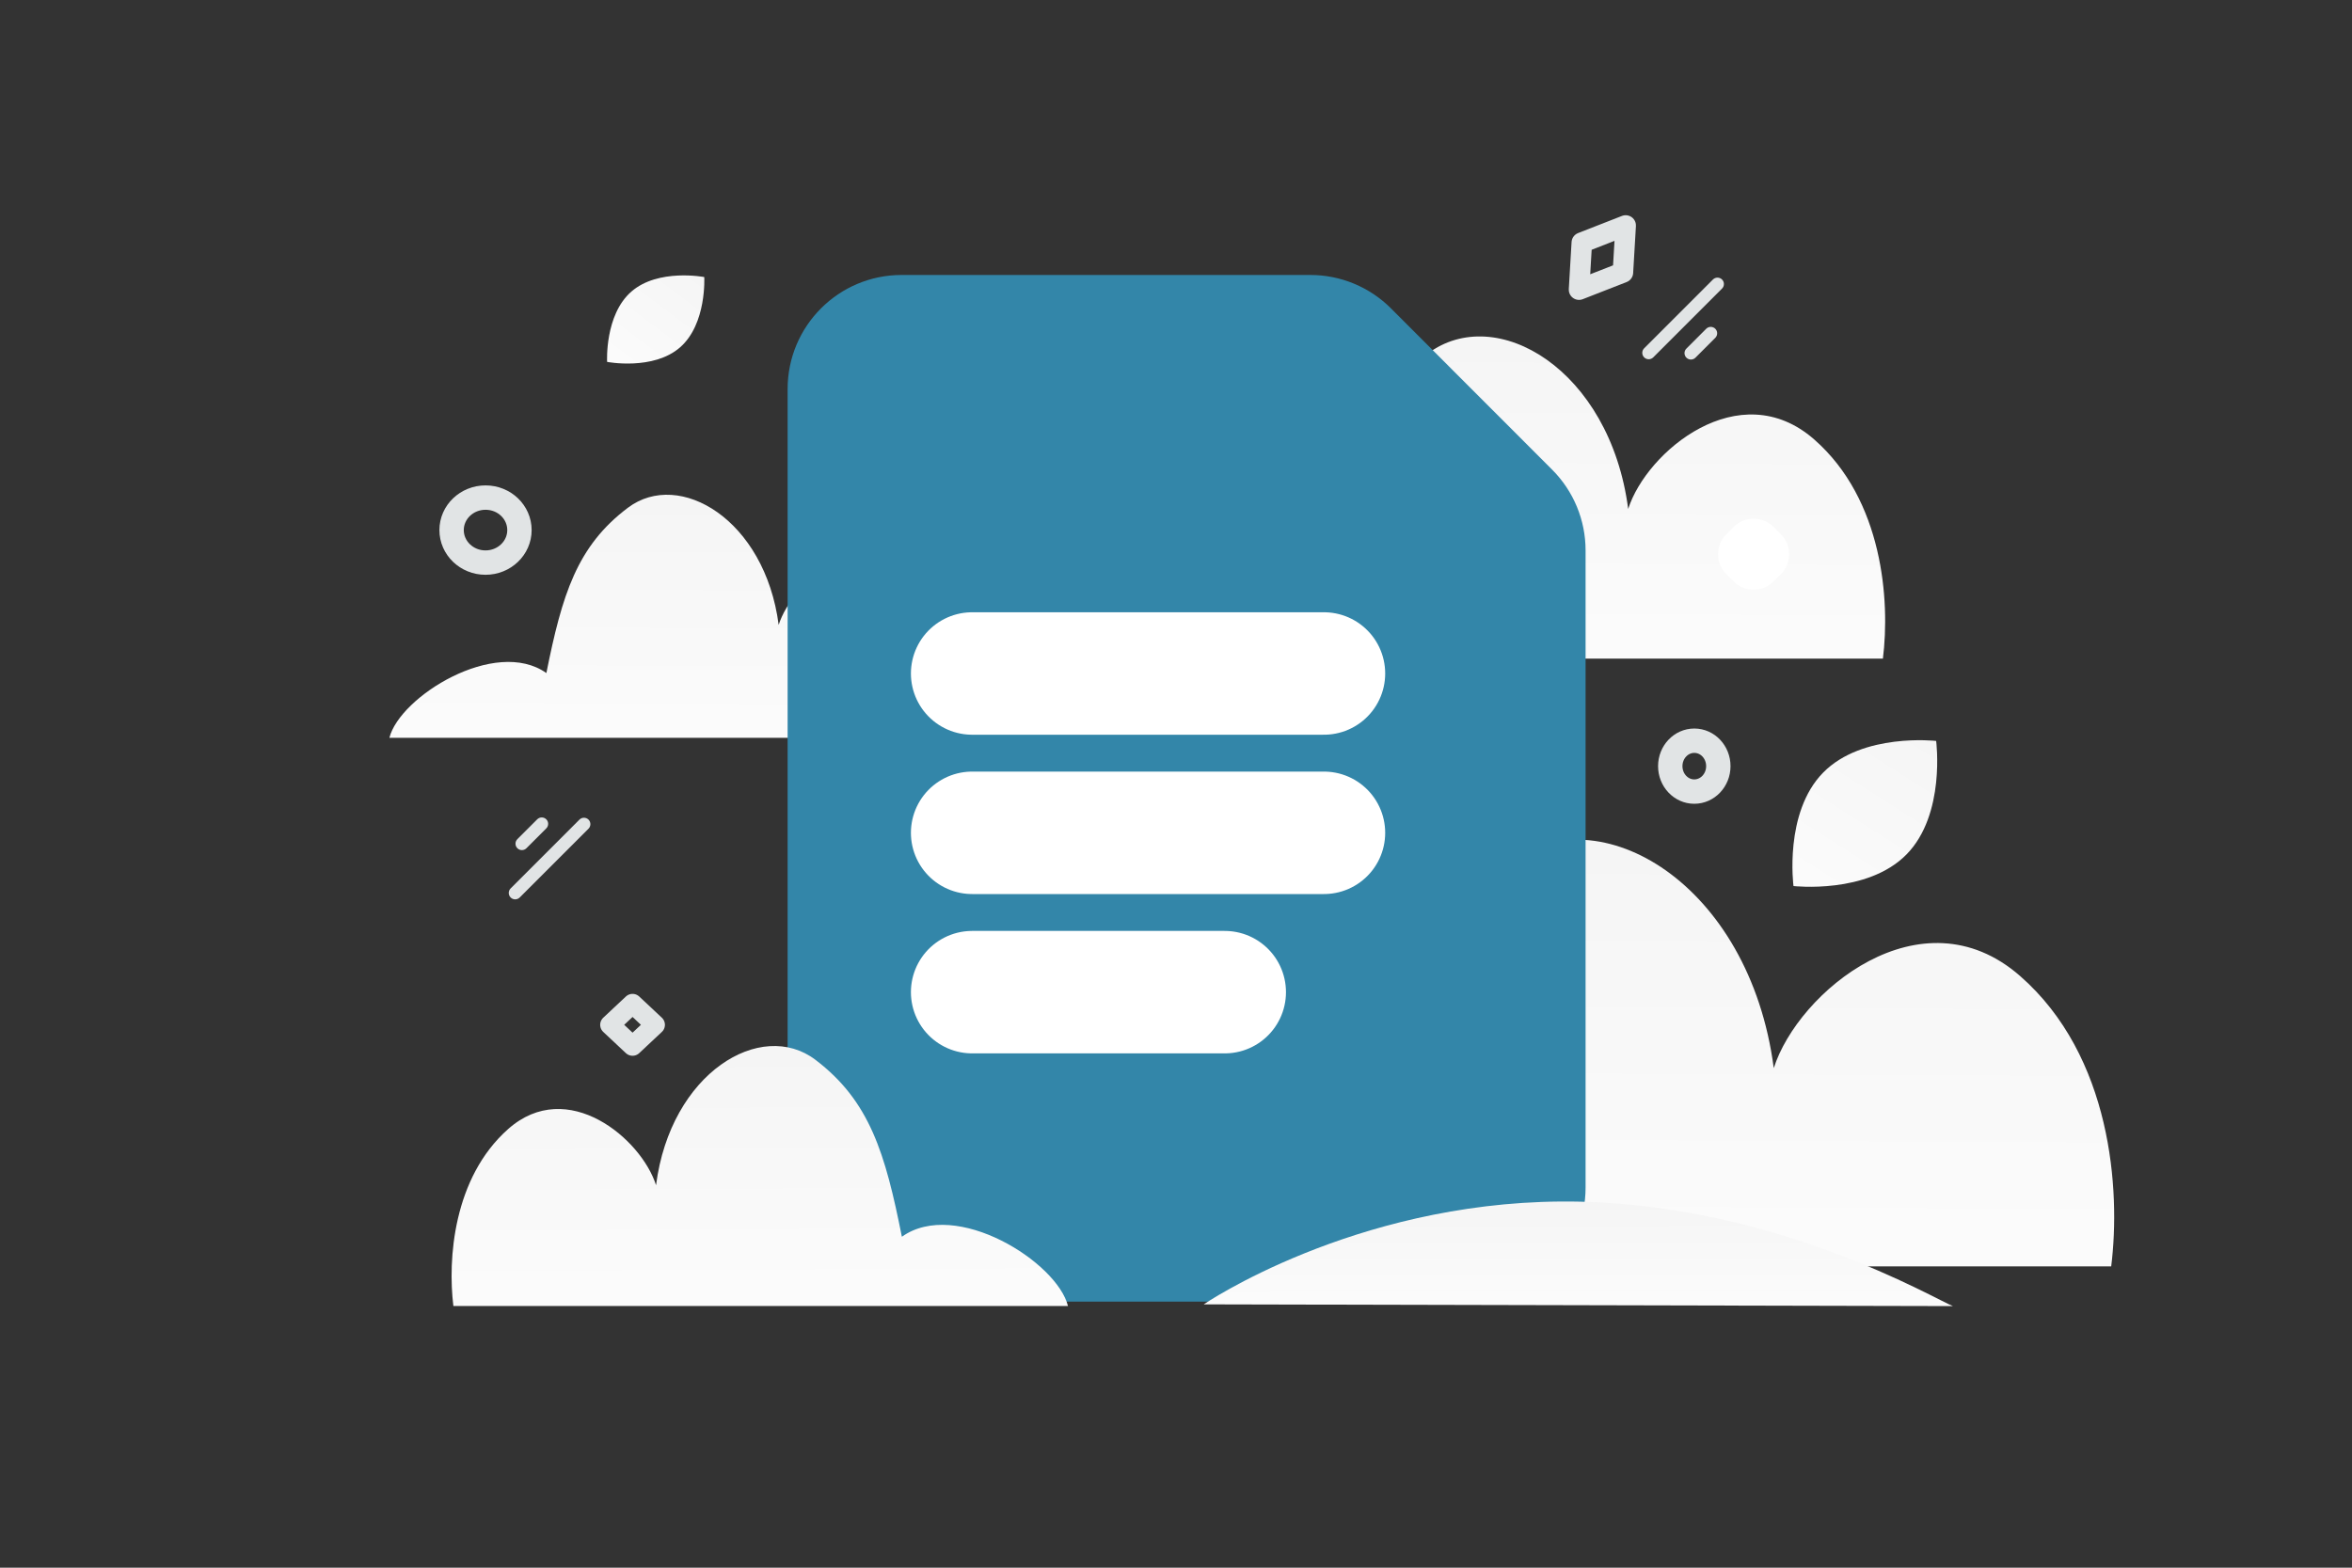 <svg width="522" height="348" viewBox="0 0 522 348" fill="none" xmlns="http://www.w3.org/2000/svg">
<rect x="0" y="0" width="522" height="348" fill="#333333" stroke="none"/>
<g clip-path="url(#clip0_199_6332)">
<path d="M246.443 146.225C249.432 134.152 277.687 116.52 292.786 127.151C297.42 104.15 301.755 89.807 316.896 78.477C332.038 67.147 357.302 81.956 361.36 112.977C365.417 100.225 386.047 83.039 402.62 97.531C417.953 110.94 419.491 133.41 417.889 146.204H246.443V146.225Z" fill="url(#paint0_linear_199_6332)"/>
<path d="M241.423 281.146C245.384 265.155 282.815 241.8 302.818 255.881C308.958 225.416 314.701 206.417 334.761 191.409C354.82 176.402 388.291 196.018 393.666 237.107C399.042 220.216 426.373 197.452 448.328 216.647C468.642 234.409 470.68 264.171 468.558 281.118H241.423V281.146Z" fill="url(#paint1_linear_199_6332)"/>
<path d="M86.42 163.796C88.668 154.688 109.91 141.387 121.262 149.406C124.746 132.056 128.005 121.235 139.389 112.688C150.772 104.14 169.767 115.313 172.817 138.714C175.868 129.094 191.378 116.129 203.838 127.062C215.366 137.178 216.522 154.129 215.318 163.78H86.42V163.796Z" fill="url(#paint2_linear_199_6332)"/>
<path fill-rule="evenodd" clip-rule="evenodd" d="M344.488 104.263L308.714 68.458C306.366 66.107 303.578 64.242 300.509 62.969C297.44 61.696 294.15 61.04 290.828 61.039H200.103C186.125 61.039 174.803 72.37 174.803 86.36V263.615C174.803 277.605 186.125 288.937 200.103 288.937H326.602C340.58 288.937 351.901 277.605 351.901 263.615V122.166C351.899 115.452 349.233 109.013 344.488 104.263Z" fill="#3386A9"/>
<path d="M215.759 149.504H293.835M215.759 184.872H293.835M215.759 220.241H271.814" stroke="white" stroke-width="27.184" stroke-linecap="round" stroke-linejoin="round"/>
<path d="M237.03 289.932C234.651 280.189 212.172 265.96 200.159 274.538C196.471 255.977 193.022 244.402 180.976 235.258C168.928 226.114 148.828 238.066 145.6 263.1C142.371 252.809 125.957 238.939 112.772 250.634C100.573 261.457 99.349 279.59 100.624 289.915H237.03V289.932Z" fill="url(#paint3_linear_199_6332)"/>
<path d="M140.388 232.198L145.409 227.492L140.388 222.786L135.368 227.492L140.388 232.198Z" stroke="#E1E4E5" stroke-width="4.328" stroke-linecap="round" stroke-linejoin="round"/>
<path d="M115.344 199.225L130.614 183.956C131.17 183.4 131.17 182.498 130.614 181.942C130.058 181.386 129.156 181.386 128.6 181.942L113.33 197.212C112.774 197.768 112.774 198.669 113.33 199.225C113.886 199.781 114.788 199.781 115.344 199.225Z" fill="#E1E4E5"/>
<path d="M116.839 188.292L121.242 183.888C121.798 183.332 121.798 182.431 121.242 181.875C120.686 181.319 119.784 181.319 119.228 181.875L114.825 186.278C114.269 186.834 114.269 187.736 114.825 188.292C115.381 188.848 116.283 188.848 116.839 188.292Z" fill="#E1E4E5"/>
<path d="M380.172 62.045L364.902 77.315C364.346 77.871 364.346 78.773 364.902 79.329C365.458 79.885 366.36 79.885 366.916 79.329L382.186 64.059C382.742 63.503 382.742 62.602 382.186 62.045C381.63 61.489 380.728 61.489 380.172 62.045Z" fill="#E1E4E5"/>
<path d="M378.677 72.979L374.274 77.383C373.718 77.939 373.718 78.84 374.274 79.396C374.83 79.952 375.732 79.952 376.288 79.396L380.691 74.993C381.247 74.437 381.247 73.535 380.691 72.979C380.135 72.423 379.233 72.423 378.677 72.979Z" fill="#E1E4E5"/>
<path d="M381.364 170.072C381.364 173.193 378.975 175.72 376.024 175.72C373.073 175.72 370.696 173.18 370.696 170.072C370.696 166.951 373.085 164.424 376.036 164.424C378.987 164.424 381.364 166.951 381.364 170.072ZM115.287 117.672C115.287 121.66 111.914 124.888 107.748 124.888C103.582 124.888 100.226 121.644 100.226 117.672C100.226 113.684 103.598 110.455 107.765 110.455C111.931 110.455 115.287 113.684 115.287 117.672Z" stroke="#E1E4E5" stroke-width="5.41" stroke-miterlimit="10"/>
<path d="M395.229 118.584L393.627 116.982C391.176 114.532 387.202 114.532 384.752 116.982L383.15 118.584C380.699 121.035 380.699 125.009 383.15 127.459L384.752 129.061C387.202 131.512 391.176 131.512 393.627 129.061L395.229 127.459C397.679 125.009 397.679 121.035 395.229 118.584Z" fill="white"/>
<path d="M150.933 77.106C144.981 82.307 134.743 80.335 134.743 80.335C134.743 80.335 134.162 69.93 140.118 64.734C146.07 59.533 156.303 61.501 156.303 61.501C156.303 61.501 156.885 71.905 150.933 77.106Z" fill="url(#paint4_linear_199_6332)"/>
<path fill-rule="evenodd" clip-rule="evenodd" d="M267.152 289.546C267.152 289.546 300.129 267.033 346.464 266.716C393.009 266.399 430.039 288.776 433.45 289.932L267.152 289.546Z" fill="url(#paint5_linear_199_6332)"/>
<path d="M423.129 189.669C414.389 198.564 398.045 196.688 398.045 196.688C398.045 196.688 395.883 180.39 404.631 171.5C413.371 162.605 429.706 164.475 429.706 164.475C429.706 164.475 431.869 180.773 423.129 189.669Z" fill="url(#paint6_linear_199_6332)"/>
<path d="M360.188 60.488L350.448 64.295L351.065 53.857L360.802 50.052L360.188 60.488Z" stroke="#E1E4E5" stroke-width="4.551" stroke-linecap="round" stroke-linejoin="round"/>
</g>
<defs>
<linearGradient id="paint0_linear_199_6332" x1="328.75" y1="186.334" x2="329.668" y2="-3.159" gradientUnits="userSpaceOnUse">
<stop stop-color="white"/>
<stop offset="1" stop-color="#EEEEEE"/>
</linearGradient>
<linearGradient id="paint1_linear_199_6332" x1="350.464" y1="334.274" x2="351.68" y2="83.278" gradientUnits="userSpaceOnUse">
<stop stop-color="white"/>
<stop offset="1" stop-color="#EEEEEE"/>
</linearGradient>
<linearGradient id="paint2_linear_199_6332" x1="148.3" y1="194.054" x2="148.995" y2="51.103" gradientUnits="userSpaceOnUse">
<stop stop-color="white"/>
<stop offset="1" stop-color="#EEEEEE"/>
</linearGradient>
<linearGradient id="paint3_linear_199_6332" x1="171.545" y1="322.301" x2="170.793" y2="169.377" gradientUnits="userSpaceOnUse">
<stop stop-color="white"/>
<stop offset="1" stop-color="#EEEEEE"/>
</linearGradient>
<linearGradient id="paint4_linear_199_6332" x1="127.432" y1="94.629" x2="172.133" y2="35.078" gradientUnits="userSpaceOnUse">
<stop stop-color="white"/>
<stop offset="1" stop-color="#EEEEEE"/>
</linearGradient>
<linearGradient id="paint5_linear_199_6332" x1="353.847" y1="302.95" x2="353.747" y2="241.446" gradientUnits="userSpaceOnUse">
<stop stop-color="white"/>
<stop offset="1" stop-color="#EEEEEE"/>
</linearGradient>
<linearGradient id="paint6_linear_199_6332" x1="388.258" y1="220.054" x2="451.444" y2="121.005" gradientUnits="userSpaceOnUse">
<stop stop-color="white"/>
<stop offset="1" stop-color="#EEEEEE"/>
</linearGradient>
<clipPath id="clip0_199_6332">
<rect width="522" height="348" fill="white"/>
</clipPath>
</defs>
</svg>
